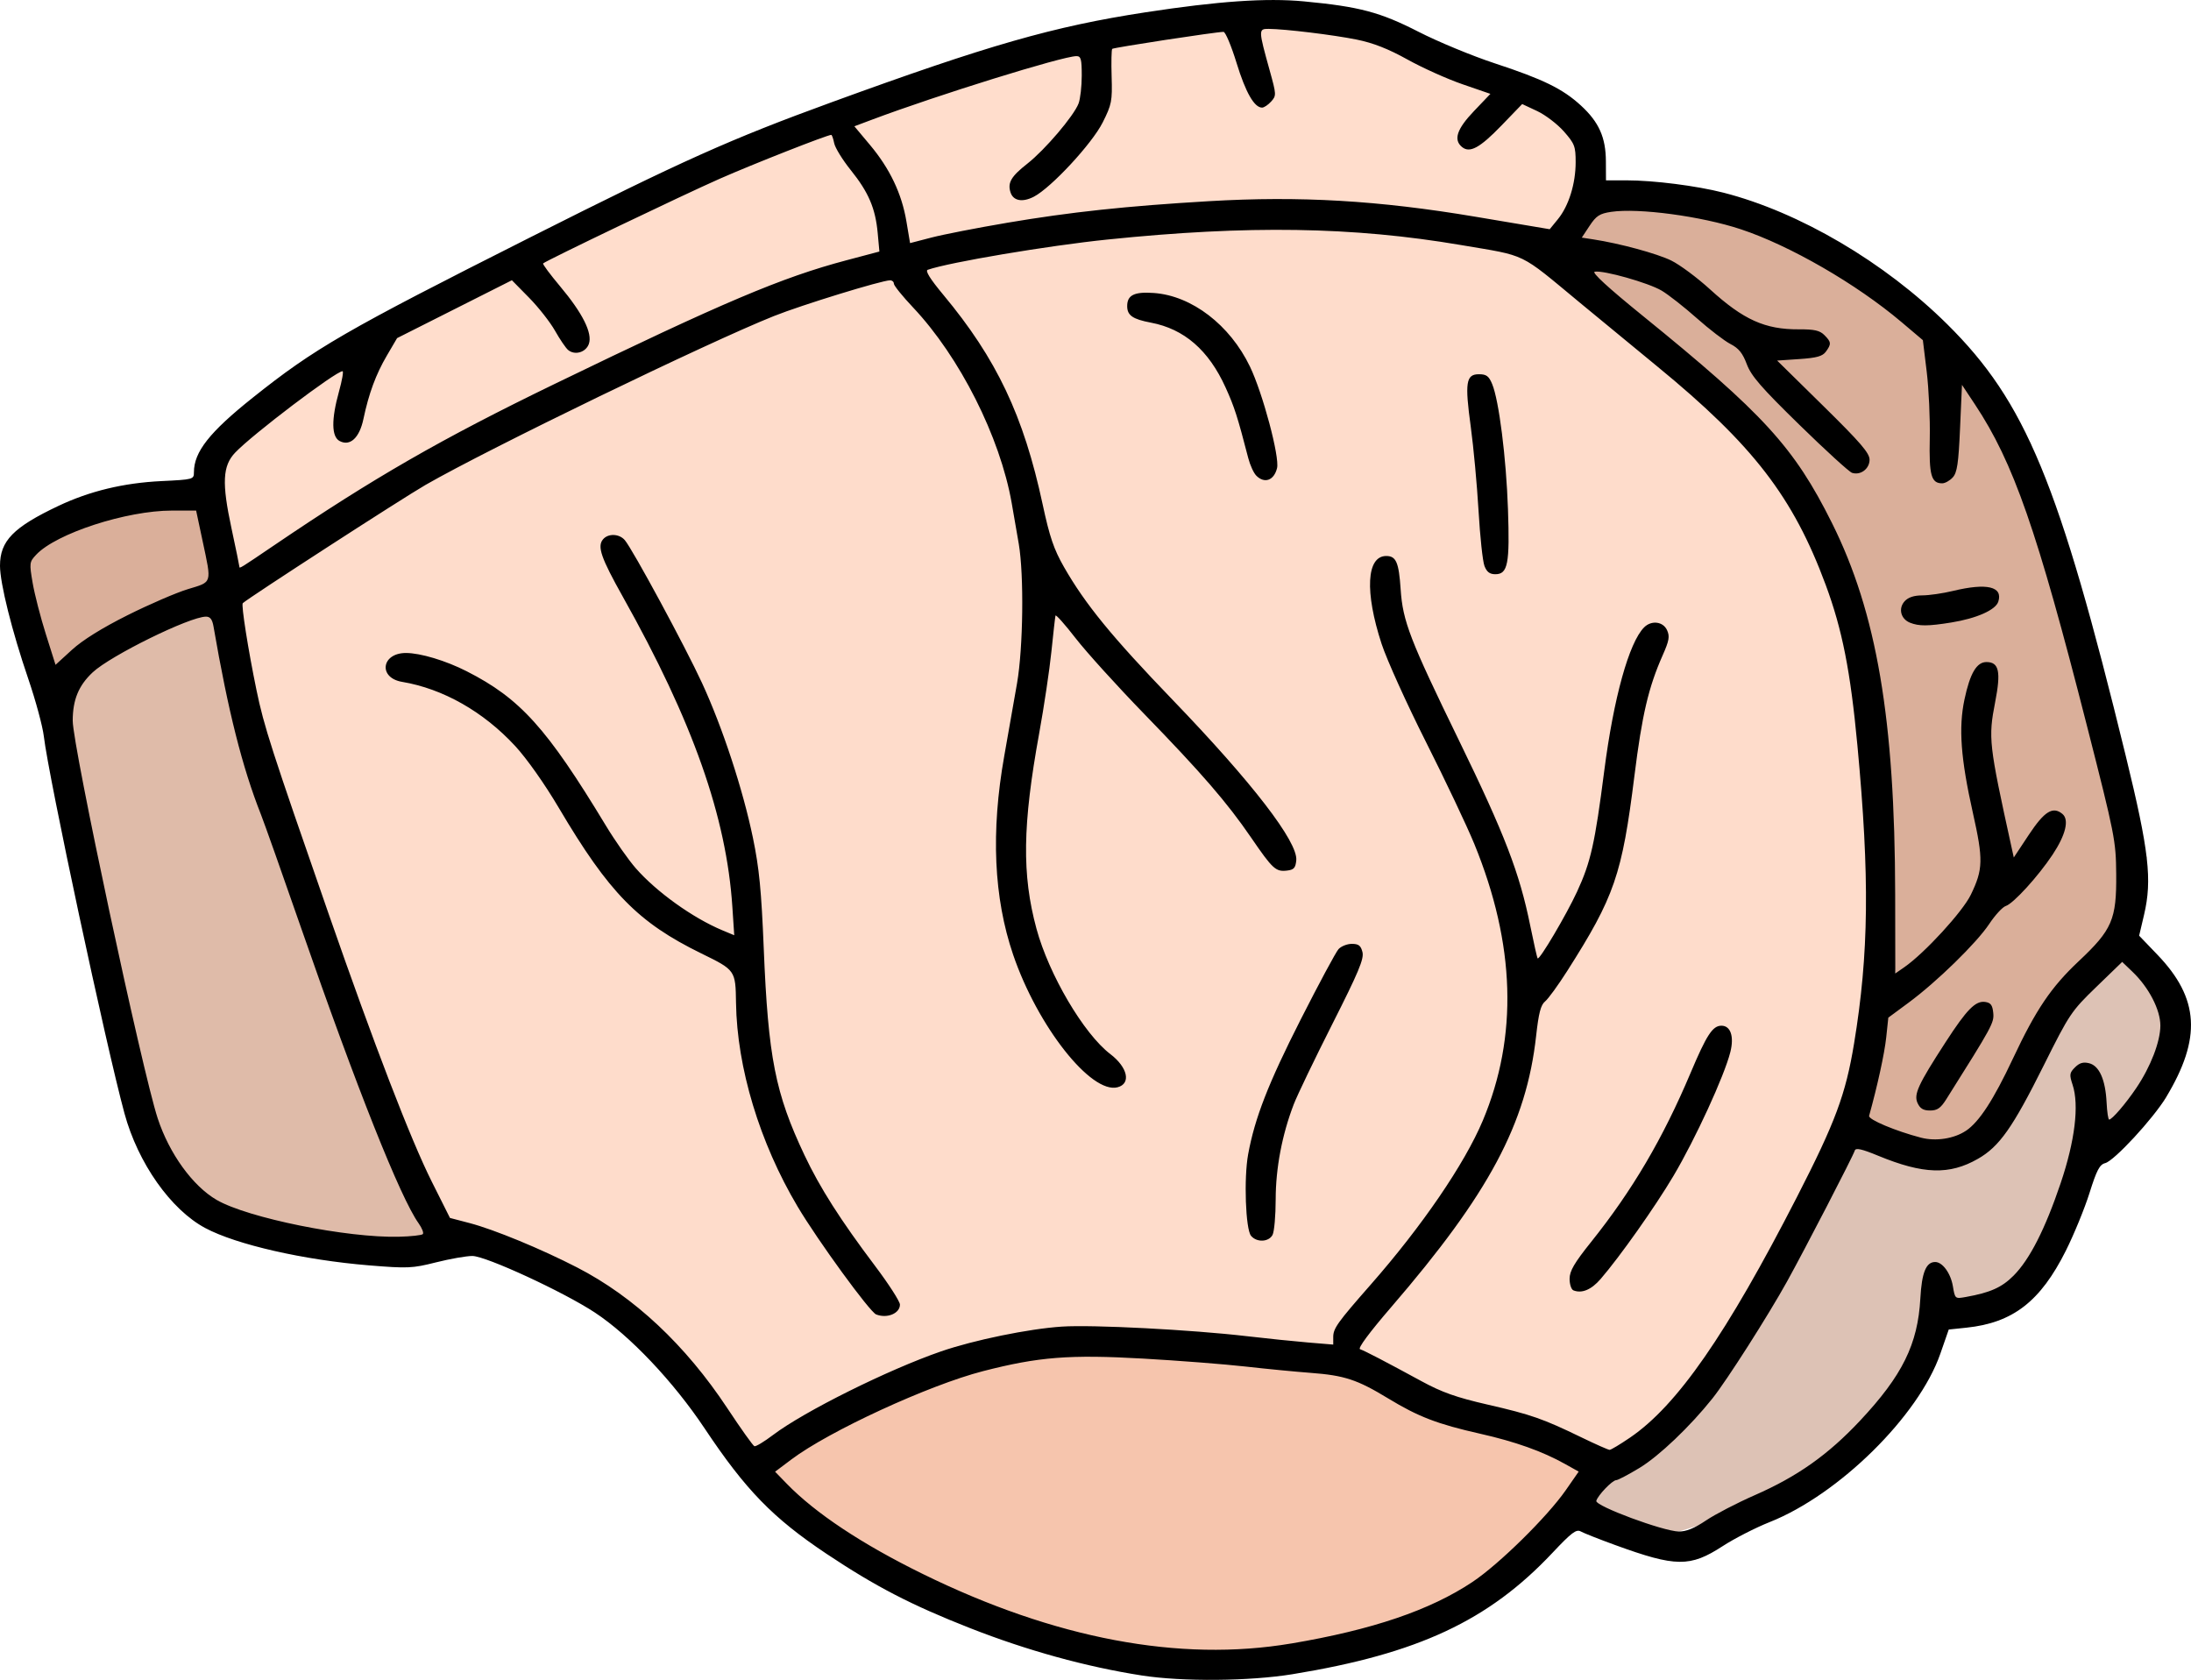 <?xml version="1.0" encoding="UTF-8" standalone="no"?>
<!-- Created with Inkscape (http://www.inkscape.org/) -->

<svg
   width="205.406mm"
   height="157.493mm"
   viewBox="0 0 205.406 157.493"
   version="1.1"
   id="svg1"
   xml:space="preserve"
   xmlns="http://www.w3.org/2000/svg"
   xmlns:svg="http://www.w3.org/2000/svg"><defs
     id="defs1" /><g
     id="layer1"
     transform="translate(0,-139.507)"><path
       style="opacity:1;fill:#ffddcc;fill-opacity:1;stroke-width:0.265;stroke-linejoin:bevel;paint-order:markers fill stroke"
       d="m 20.952,193.982 -2.772,-10.202 13.541,-11.072 21.572,-11.203 18.672,-8.567 24.735,-8.831 20.825,-3.032 11.862,1.054 15.333,6.371 3.866,4.481 -1.495,8.49 -7.435,0.223 -17.87,-1.552 -34.794,3.181 -19.619,7.583 -41.657,19.712 -2.541,3.486 z"
       id="path8" /><path
       style="opacity:1;fill:#fedccb;fill-opacity:1;stroke-width:0.265;stroke-linejoin:bevel;paint-order:markers fill stroke"
       d="m 21.089,195.598 6.502,24.032 10.017,26.822 3.647,8.457 10.544,4.086 11.994,8.392 6.151,8.567 15.124,-6.498 12.423,-4.002 27.811,1.318 14.113,6.137 10.798,4.1 10.237,-8.128 13.002,-22.874 2.719,-29.529 -4.342,-25.318 -15.596,-18.644 -14.839,-10.749 -38.191,-1.626 -18.584,3.647 -34.489,14.235 z"
       id="path7" /><path
       style="opacity:1;fill:#daaf9a;fill-opacity:1;stroke-width:0.265;stroke-linejoin:bevel;paint-order:markers fill stroke"
       d="m 173.452,246.008 4.234,-15.232 -3.029,-28.594 -5.095,-14.539 -8.947,-11.308 -12.551,-10.935 -1.491,-3.169 3.987,-5.818 17.946,5.134 14.291,11.122 7.561,8.365 4.99,19.222 5.903,19.643 -3.511,10.968 -12.319,17.294 z"
       id="path6" /><path
       style="opacity:1;fill:#daaf9a;fill-opacity:1;stroke-width:0.265;stroke-linejoin:bevel;paint-order:markers fill stroke"
       d="M 5.096,204.034 2.9543904e-7,192.547 6.897,188.078 l 11.805,-2.175 2.113,6.462 0.274,3.233 z"
       id="path5" /><path
       style="opacity:1;fill:#f6c5ad;fill-opacity:1;stroke-width:0.265;stroke-linejoin:bevel;paint-order:markers fill stroke"
       d="m 72.666,277.488 6.306,-5.592 13.669,-5.468 26.593,0.062 13.607,3.977 16.217,6.027 -7.543,12.295 -28.375,8.21 -24.6,-7.458 -16.838,-10.873 z"
       id="path3" /><path
       style="opacity:1;fill:#ddc2b5;fill-opacity:1;stroke-width:0.265;stroke-linejoin:bevel;paint-order:markers fill stroke"
       d="m 149.655,280.225 c 0.698,-2.784 22.603,-24.133 23.798,-34.217 l 11.968,2.152 c 4.21,-6.742 6.367,-17.489 13.533,-18.468 4.093,1.164 5.286,3.156 3.58,5.977 2.312,6.02 0.712,8.954 -4.802,8.804 l -6.639,14.081 c -6.742,5.427 -6.784,0.552 -8.787,4.277 -2.389,4.443 -6.074,10.871 -11.672,15.011 -3.867,2.86 -9.264,3.979 -13.255,5.251 -4.096,-0.122 -7.912,0.219 -7.724,-2.868 z"
       id="path2" /><path
       style="opacity:1;fill:#dfbba9;fill-opacity:1;stroke-width:0.265;stroke-linejoin:bevel;paint-order:markers fill stroke"
       d="m 5.205,201.837 15.884,-6.239 6.502,24.032 6.371,18.365 7.293,16.915 -1.538,1.274 -16.388,-1.274 -6.854,-4.569 -3.998,-8.875 -7.381,-37.433 z"
       id="path4" /><path
       style="fill:#000000;stroke-width:3.914"
       d="m 107.034,296.587 c -5.205,-0.811 -10.725,-2.333 -16.086,-4.437 -5.483,-2.151 -8.876,-3.908 -13.455,-6.964 -5.031,-3.358 -7.585,-5.985 -11.432,-11.757 -2.923,-4.387 -7.013,-8.706 -10.289,-10.865 -2.947,-1.943 -10.226,-5.303 -11.489,-5.305 -0.564,-7.1e-4 -2.098,0.269 -3.409,0.599 -2.222,0.559 -2.646,0.578 -6.274,0.281 -6.128,-0.503 -12.428,-1.938 -15.356,-3.499 -3.229,-1.721 -6.309,-6.091 -7.575,-10.749 -1.736,-6.386 -7.11,-31.514 -7.56,-35.351 -0.11,-0.937 -0.767,-3.366 -1.461,-5.397 C 1.115,198.657 4.9329544e-4,194.195 2.9543904e-7,192.547 -7.0070456e-4,190.219 1.246,188.941 5.47,186.94 c 2.937,-1.391 6.111,-2.157 9.657,-2.329 2.994,-0.145 3.054,-0.161 3.054,-0.831 0,-1.903 1.459,-3.756 5.493,-6.973 5.849,-4.666 8.681,-6.302 26.039,-15.05 14.335,-7.224 18.719,-9.19 28.265,-12.67 14.716,-5.366 20.783,-7.104 29.41,-8.426 6.832,-1.047 11.339,-1.358 14.852,-1.025 5.21,0.494 7.138,1.005 10.753,2.854 1.823,0.932 5.023,2.257 7.111,2.944 4.58,1.507 6.397,2.396 8.108,3.967 1.688,1.55 2.332,2.991 2.34,5.238 l 0.008,1.775 1.917,7.8e-4 c 2.57,0.001 6.567,0.509 9.097,1.156 7.114,1.819 15.103,6.515 20.973,12.329 7.36,7.29 10.476,14.823 16.746,40.488 2.174,8.899 2.484,11.598 1.712,14.884 l -0.461,1.959 1.713,1.784 c 3.932,4.095 4.157,7.822 0.809,13.371 -1.211,2.007 -4.859,5.953 -5.702,6.167 -0.526,0.133 -0.797,0.65 -1.474,2.802 -0.457,1.451 -1.455,3.887 -2.219,5.413 -2.382,4.758 -4.966,6.759 -9.321,7.214 l -1.655,0.173 -0.795,2.284 c -2.026,5.819 -9.501,13.19 -15.994,15.769 -1.324,0.526 -3.305,1.54 -4.403,2.253 -3.06,1.987 -4.386,1.973 -10.092,-0.105 -1.484,-0.54 -2.928,-1.11 -3.208,-1.267 -0.426,-0.238 -0.862,0.091 -2.661,2.002 -5.991,6.369 -12.615,9.461 -24.378,11.38 -4.03,0.657 -10.323,0.71 -14.129,0.117 z m 14.015,-2.995 c 7.613,-1.287 13.015,-3.121 16.988,-5.767 2.498,-1.664 7.012,-6.104 8.757,-8.613 l 1.208,-1.737 -1.282,-0.717 c -2.126,-1.188 -4.657,-2.09 -7.952,-2.834 -4.018,-0.907 -5.788,-1.586 -8.631,-3.313 -2.908,-1.766 -4.091,-2.156 -7.277,-2.395 -1.406,-0.105 -4.155,-0.372 -6.108,-0.593 -1.953,-0.22 -6.258,-0.555 -9.568,-0.743 -6.916,-0.393 -9.808,-0.167 -15.027,1.177 -5.077,1.308 -14.438,5.622 -17.973,8.284 l -1.519,1.144 1.093,1.126 c 2.688,2.768 7.044,5.658 12.74,8.454 12.39,6.082 24.095,8.293 34.55,6.525 z m 38.886,-11.535 c 0.857,-0.578 2.919,-1.647 4.581,-2.376 3.997,-1.753 6.865,-3.782 9.858,-6.974 3.976,-4.24 5.423,-7.174 5.659,-11.474 0.133,-2.42 0.536,-3.409 1.39,-3.409 0.685,0 1.454,1.051 1.66,2.269 0.201,1.192 0.202,1.192 1.237,1.006 2.272,-0.409 3.352,-0.892 4.447,-1.991 1.515,-1.52 2.958,-4.352 4.418,-8.67 1.343,-3.973 1.75,-7.321 1.121,-9.228 -0.315,-0.953 -0.292,-1.119 0.225,-1.635 0.422,-0.422 0.775,-0.524 1.329,-0.385 0.95,0.238 1.528,1.545 1.634,3.692 0.043,0.873 0.15,1.587 0.238,1.588 0.272,0.003 1.557,-1.492 2.555,-2.974 1.339,-1.989 2.242,-4.332 2.247,-5.83 0.004,-1.486 -1.078,-3.581 -2.61,-5.048 l -0.97,-0.929 -2.428,2.349 c -2.337,2.261 -2.521,2.535 -4.908,7.32 -2.935,5.884 -4.173,7.643 -6.197,8.798 -2.666,1.522 -5.122,1.445 -9.339,-0.294 -1.544,-0.637 -2.109,-0.763 -2.194,-0.491 -0.167,0.537 -4.707,9.313 -6.361,12.295 -1.783,3.214 -5.635,9.253 -6.979,10.94 -2.109,2.647 -5.02,5.419 -6.85,6.525 -1.042,0.63 -2.023,1.145 -2.18,1.145 -0.363,0 -1.741,1.44 -1.862,1.945 -0.114,0.477 6.263,2.845 7.724,2.868 0.698,0.012 1.467,-0.3 2.557,-1.034 z m -7.112,-7.775 c 4.425,-3.021 9.025,-9.654 15.648,-22.565 3.593,-7.005 4.56,-9.603 5.347,-14.374 1.391,-8.43 1.471,-15.607 0.314,-27.952 -0.655,-6.987 -1.421,-10.862 -2.975,-15.056 -3.054,-8.239 -6.799,-13.099 -15.763,-20.453 -2.095,-1.719 -5.353,-4.403 -7.242,-5.965 -5.832,-4.826 -4.886,-4.366 -11.199,-5.439 -10.113,-1.718 -19.956,-1.871 -33.126,-0.514 -5.573,0.574 -14.83,2.133 -16.855,2.838 -0.253,0.088 0.23,0.864 1.454,2.333 5.008,6.014 7.536,11.343 9.318,19.64 0.66,3.074 1.052,4.228 2.003,5.89 1.999,3.495 4.497,6.549 10.192,12.462 7.464,7.75 11.754,13.32 11.586,15.041 -0.07,0.717 -0.225,0.886 -0.883,0.961 -1.041,0.119 -1.333,-0.15 -3.347,-3.09 -2.265,-3.307 -4.62,-6.029 -10.066,-11.639 -2.507,-2.582 -5.381,-5.756 -6.387,-7.053 -1.006,-1.298 -1.856,-2.253 -1.89,-2.124 -0.035,0.13 -0.206,1.642 -0.382,3.36 -0.176,1.719 -0.692,5.17 -1.146,7.67 -1.565,8.608 -1.629,13.252 -0.256,18.323 1.167,4.306 4.437,9.858 6.923,11.754 1.634,1.246 1.968,2.776 0.68,3.113 -2.484,0.65 -7.508,-5.729 -9.791,-12.432 -1.819,-5.342 -2.095,-11.518 -0.832,-18.627 0.402,-2.265 0.942,-5.333 1.199,-6.818 0.576,-3.322 0.66,-10.149 0.162,-13.067 -0.2,-1.172 -0.499,-2.898 -0.664,-3.835 -1.093,-6.202 -4.873,-13.695 -9.248,-18.333 -0.989,-1.048 -1.797,-2.049 -1.797,-2.226 0,-0.176 -0.16,-0.319 -0.355,-0.317 -0.798,0.008 -8.265,2.305 -10.89,3.351 -6.167,2.458 -26.776,12.447 -32.654,15.827 -2.171,1.249 -16.588,10.578 -17.141,11.092 -0.161,0.15 0.505,4.372 1.287,8.157 0.702,3.396 1.37,5.469 6.752,20.94 4.286,12.321 7.702,21.194 9.678,25.135 l 1.707,3.405 1.846,0.483 c 2.285,0.598 6.702,2.421 10.079,4.161 5.34,2.751 10.169,7.278 14.088,13.209 1.258,1.904 2.396,3.501 2.528,3.548 0.132,0.047 0.915,-0.425 1.741,-1.05 2.917,-2.208 10.789,-6.125 15.754,-7.839 3.09,-1.067 8.229,-2.121 11.335,-2.325 2.881,-0.189 12.12,0.29 17.339,0.899 1.875,0.219 4.463,0.485 5.752,0.592 l 2.344,0.195 v -0.709 c 0,-0.81 0.394,-1.36 3.506,-4.904 4.809,-5.475 8.803,-11.319 10.512,-15.379 3.323,-7.897 3.059,-16.539 -0.792,-25.943 -0.683,-1.668 -2.72,-5.964 -4.525,-9.547 -1.806,-3.583 -3.681,-7.729 -4.167,-9.213 -1.595,-4.87 -1.417,-8.238 0.434,-8.238 0.927,0 1.183,0.593 1.352,3.125 0.199,2.995 0.859,4.705 5.486,14.204 4.276,8.78 5.662,12.382 6.662,17.324 0.332,1.638 0.645,3.02 0.696,3.071 0.176,0.176 2.689,-4.075 3.691,-6.245 1.287,-2.785 1.675,-4.51 2.55,-11.319 0.881,-6.853 2.325,-12.054 3.74,-13.47 0.686,-0.686 1.779,-0.552 2.151,0.264 0.266,0.584 0.197,0.98 -0.407,2.344 -1.334,3.01 -1.935,5.572 -2.651,11.299 -1.163,9.302 -1.865,11.34 -6.311,18.323 -0.846,1.328 -1.775,2.606 -2.066,2.841 -0.404,0.325 -0.603,1.091 -0.84,3.232 -0.912,8.234 -4.418,14.793 -13.594,25.437 -2.042,2.369 -3.146,3.86 -2.916,3.936 0.434,0.145 2.34,1.137 5.765,3 1.921,1.045 3.263,1.52 6.204,2.195 4.086,0.938 5.18,1.321 8.8,3.077 1.32,0.64 2.504,1.165 2.631,1.165 0.127,0 0.993,-0.52 1.923,-1.155 z M 82.14,262.742 c -0.602,-0.24 -5.472,-6.929 -7.368,-10.12 -3.553,-5.98 -5.68,-13.017 -5.77,-19.084 -0.045,-3.065 -0.054,-3.077 -3.24,-4.636 -5.945,-2.909 -8.656,-5.677 -13.374,-13.657 -1.334,-2.256 -3.002,-4.619 -4.096,-5.803 -2.975,-3.218 -6.76,-5.364 -10.595,-6.008 -2.258,-0.379 -1.947,-2.707 0.361,-2.707 1.354,0 3.729,0.714 5.689,1.711 5.025,2.555 7.517,5.319 13.056,14.478 0.853,1.411 2.11,3.204 2.793,3.984 1.949,2.228 5.352,4.668 8.128,5.827 l 1.11,0.463 -0.175,-2.65 c -0.558,-8.468 -3.7,-17.367 -10.26,-29.068 -2.057,-3.669 -2.424,-4.729 -1.869,-5.397 0.478,-0.575 1.52,-0.54 2.043,0.07 0.738,0.862 5.656,9.959 7.241,13.394 1.924,4.17 3.828,9.964 4.773,14.523 0.586,2.827 0.791,4.922 1.013,10.361 0.418,10.232 1.079,13.587 3.821,19.387 1.444,3.054 3.373,6.081 6.626,10.396 1.277,1.694 2.322,3.32 2.322,3.612 0,0.829 -1.208,1.329 -2.229,0.922 z m 65.364,-2.263 c -0.195,-0.079 -0.355,-0.564 -0.355,-1.078 0,-0.733 0.436,-1.48 2.017,-3.456 3.871,-4.838 6.721,-9.682 9.322,-15.84 1.513,-3.582 2.07,-4.435 2.898,-4.435 0.86,0 1.201,1.012 0.833,2.472 -0.564,2.24 -3.271,8.132 -5.338,11.62 -1.71,2.885 -5.023,7.573 -6.826,9.658 -0.871,1.008 -1.764,1.379 -2.552,1.061 z m -30.219,-5.11 c -0.513,-0.617 -0.683,-5.396 -0.272,-7.642 0.623,-3.403 1.89,-6.653 4.922,-12.627 1.705,-3.359 3.302,-6.331 3.548,-6.605 0.247,-0.273 0.809,-0.497 1.251,-0.497 0.637,0 0.843,0.16 0.997,0.773 0.158,0.63 -0.366,1.881 -2.826,6.747 -1.661,3.285 -3.288,6.669 -3.615,7.519 -1.095,2.845 -1.692,5.989 -1.695,8.913 -0.001,1.534 -0.134,3.036 -0.296,3.338 -0.36,0.673 -1.485,0.718 -2.015,0.081 z m 21.881,-62.808 c -0.164,-0.43 -0.414,-2.763 -0.554,-5.184 -0.141,-2.422 -0.468,-5.954 -0.727,-7.851 -0.569,-4.157 -0.449,-4.933 0.762,-4.933 0.704,0 0.932,0.169 1.245,0.923 0.635,1.527 1.313,6.89 1.48,11.718 0.178,5.13 -0.012,6.108 -1.183,6.108 -0.528,0 -0.805,-0.211 -1.023,-0.781 z m -21.391,-8.464 c -0.242,-0.242 -0.578,-0.976 -0.748,-1.633 -1.012,-3.908 -1.297,-4.796 -2.131,-6.635 -1.584,-3.493 -3.874,-5.481 -6.997,-6.073 -1.717,-0.326 -2.225,-0.68 -2.225,-1.553 0,-1.033 0.669,-1.36 2.509,-1.227 3.551,0.257 7.123,2.995 9,6.898 1.203,2.5 2.8,8.486 2.541,9.524 -0.288,1.157 -1.175,1.476 -1.95,0.7 z m -78.136,71.113 c 0.106,-0.106 -0.073,-0.565 -0.398,-1.02 -1.707,-2.397 -5.797,-12.676 -10.986,-27.612 -1.764,-5.078 -3.473,-9.904 -3.797,-10.724 -1.745,-4.418 -3.074,-9.686 -4.441,-17.612 -0.115,-0.665 -0.311,-0.923 -0.704,-0.923 -1.521,0 -8.946,3.651 -10.626,5.225 -1.317,1.234 -1.866,2.567 -1.869,4.534 -0.003,2.37 6.518,32.88 7.97,37.29 1.088,3.302 3.275,6.327 5.522,7.634 2.908,1.692 12.245,3.578 17.096,3.453 1.122,-0.027 2.127,-0.139 2.233,-0.245 z M 184.302,245.526 c 1.247,-0.835 2.585,-2.891 4.413,-6.781 2.156,-4.588 3.576,-6.689 6.165,-9.123 3.136,-2.948 3.551,-3.911 3.514,-8.157 -0.027,-3.153 -0.123,-3.638 -2.745,-13.919 -4.68,-18.351 -6.88,-24.664 -10.49,-30.112 l -1.224,-1.846 -0.18,4.06 c -0.147,3.315 -0.272,4.162 -0.683,4.616 -0.277,0.306 -0.723,0.556 -0.992,0.556 -1.03,0 -1.238,-0.753 -1.164,-4.213 0.039,-1.823 -0.091,-4.641 -0.288,-6.262 l -0.359,-2.947 -2.002,-1.694 c -4.222,-3.573 -10.467,-7.18 -15.069,-8.704 -3.694,-1.223 -9.593,-2.014 -12.156,-1.63 -1.077,0.162 -1.394,0.367 -2.014,1.303 l -0.735,1.111 1.061,0.163 c 2.493,0.382 5.978,1.327 7.325,1.986 0.798,0.391 2.431,1.603 3.629,2.695 3.139,2.861 5.164,3.773 8.339,3.755 1.445,-0.008 1.955,0.106 2.385,0.536 0.654,0.654 0.671,0.837 0.144,1.558 -0.315,0.431 -0.857,0.582 -2.486,0.693 l -2.083,0.142 4.332,4.261 c 3.478,3.421 4.332,4.413 4.332,5.032 -4.7e-4,0.858 -0.849,1.492 -1.645,1.231 -0.267,-0.088 -2.482,-2.108 -4.92,-4.49 -3.587,-3.503 -4.531,-4.591 -4.945,-5.697 -0.388,-1.036 -0.759,-1.493 -1.532,-1.89 -0.561,-0.288 -1.979,-1.375 -3.151,-2.416 -1.172,-1.041 -2.656,-2.206 -3.298,-2.588 -1.234,-0.734 -5.463,-1.929 -6.275,-1.773 -0.313,0.06 1.246,1.492 4.475,4.111 11.365,9.217 14.223,12.346 17.763,19.441 4.198,8.413 5.903,18.424 5.929,34.813 l 0.012,7.425 0.852,-0.591 c 1.896,-1.316 5.457,-5.196 6.227,-6.785 1.157,-2.39 1.18,-3.287 0.192,-7.693 -1.136,-5.07 -1.35,-7.969 -0.784,-10.627 0.521,-2.447 1.14,-3.499 2.058,-3.499 1.179,0 1.374,0.891 0.819,3.745 -0.657,3.382 -0.594,3.941 1.526,13.583 l 0.219,0.994 1.412,-2.131 c 1.46,-2.203 2.252,-2.695 3.147,-1.952 0.653,0.542 0.31,1.963 -0.922,3.82 -1.351,2.035 -3.678,4.586 -4.389,4.812 -0.302,0.096 -1,0.854 -1.551,1.684 -1.187,1.788 -4.918,5.429 -7.57,7.387 l -1.89,1.395 -0.198,1.867 c -0.159,1.499 -0.826,4.551 -1.603,7.34 -0.095,0.342 2.48,1.425 4.871,2.048 1.38,0.36 3.094,0.096 4.201,-0.645 z m -4.529,-2.597 c -0.375,-0.822 0.035,-1.715 2.625,-5.713 1.991,-3.075 2.804,-3.901 3.712,-3.773 0.522,0.074 0.686,0.297 0.757,1.026 0.089,0.925 -0.073,1.223 -4.398,8.087 -0.533,0.846 -0.847,1.065 -1.525,1.065 -0.63,0 -0.937,-0.182 -1.17,-0.693 z m -0.712,-45.042 c -0.869,-0.35 -1.115,-1.334 -0.504,-2.009 0.334,-0.369 0.875,-0.549 1.659,-0.552 0.64,-0.002 1.93,-0.189 2.868,-0.416 3.192,-0.771 4.706,-0.414 4.256,1.003 -0.247,0.779 -2.027,1.569 -4.4,1.954 -2.173,0.352 -3.043,0.357 -3.879,0.02 z M 11.961,197.183 c 2.023,-1.013 4.569,-2.112 5.659,-2.443 2.306,-0.7 2.235,-0.468 1.374,-4.513 l -0.607,-2.852 h -2.269 c -4.261,0 -10.851,2.142 -12.725,4.137 -0.64,0.682 -0.652,0.779 -0.332,2.647 0.183,1.067 0.74,3.23 1.239,4.808 l 0.906,2.869 1.539,-1.406 c 0.998,-0.912 2.833,-2.054 5.217,-3.247 z M 25.717,190.619 c 9.285,-6.3 15.671,-9.973 26.268,-15.11 15.837,-7.676 21.297,-9.991 27.373,-11.602 l 3.085,-0.818 -0.159,-1.733 c -0.212,-2.32 -0.856,-3.824 -2.528,-5.905 -0.767,-0.955 -1.465,-2.088 -1.551,-2.518 -0.086,-0.43 -0.21,-0.781 -0.274,-0.781 -0.377,0 -7.33,2.736 -10.464,4.117 -3.432,1.513 -16.295,7.68 -16.55,7.935 -0.063,0.063 0.653,1.026 1.589,2.142 2.115,2.519 3.053,4.395 2.701,5.401 -0.279,0.796 -1.31,1.1 -1.945,0.573 -0.218,-0.181 -0.77,-0.991 -1.227,-1.801 -0.457,-0.809 -1.554,-2.207 -2.438,-3.105 l -1.607,-1.633 -5.381,2.713 -5.381,2.713 -0.96,1.638 c -1.03,1.758 -1.692,3.549 -2.198,5.948 -0.373,1.771 -1.255,2.584 -2.234,2.059 -0.762,-0.408 -0.782,-2.018 -0.057,-4.633 0.292,-1.051 0.442,-1.911 0.335,-1.911 -0.629,0 -8.448,5.927 -10.066,7.631 -1.183,1.245 -1.261,2.842 -0.346,7.099 0.408,1.9 0.742,3.524 0.742,3.609 0,0.188 0.094,0.13 3.275,-2.03 z m 68.636,-30.216 c 6.037,-1.022 11.22,-1.577 18.992,-2.035 8.517,-0.502 15.886,-0.072 24.99,1.46 l 6.951,1.169 0.769,-0.943 c 1.015,-1.243 1.662,-3.323 1.662,-5.338 0,-1.491 -0.095,-1.74 -1.105,-2.887 -0.608,-0.69 -1.735,-1.55 -2.506,-1.911 l -1.401,-0.656 -1.952,2.022 c -2.019,2.091 -2.966,2.605 -3.693,2.002 -0.816,-0.677 -0.481,-1.682 1.121,-3.361 l 1.543,-1.618 -2.608,-0.899 c -1.435,-0.494 -3.759,-1.539 -5.165,-2.321 -1.796,-0.999 -3.211,-1.555 -4.757,-1.868 -2.194,-0.445 -6.729,-0.995 -8.272,-1.005 -0.95,-0.004 -0.948,0.085 0.112,3.9 0.63,2.266 0.634,2.36 0.135,2.912 -0.283,0.313 -0.665,0.57 -0.848,0.57 -0.732,0 -1.543,-1.42 -2.394,-4.19 -0.492,-1.601 -1.043,-2.912 -1.224,-2.912 -0.686,0 -10.31,1.47 -10.433,1.594 -0.071,0.071 -0.096,1.244 -0.055,2.606 0.069,2.297 0.008,2.607 -0.839,4.294 -0.999,1.989 -4.831,6.121 -6.455,6.961 -1.07,0.553 -1.933,0.39 -2.188,-0.413 -0.287,-0.902 0.06,-1.491 1.583,-2.688 1.651,-1.297 4.356,-4.477 4.798,-5.638 0.164,-0.432 0.299,-1.609 0.299,-2.614 0,-1.552 -0.075,-1.828 -0.497,-1.827 -1.29,0.002 -13.057,3.659 -19.181,5.962 l -1.639,0.616 1.469,1.753 c 1.857,2.217 2.974,4.56 3.41,7.16 l 0.343,2.039 2.011,-0.523 c 1.106,-0.287 4.267,-0.904 7.023,-1.371 z"
       id="path1" /></g></svg>
